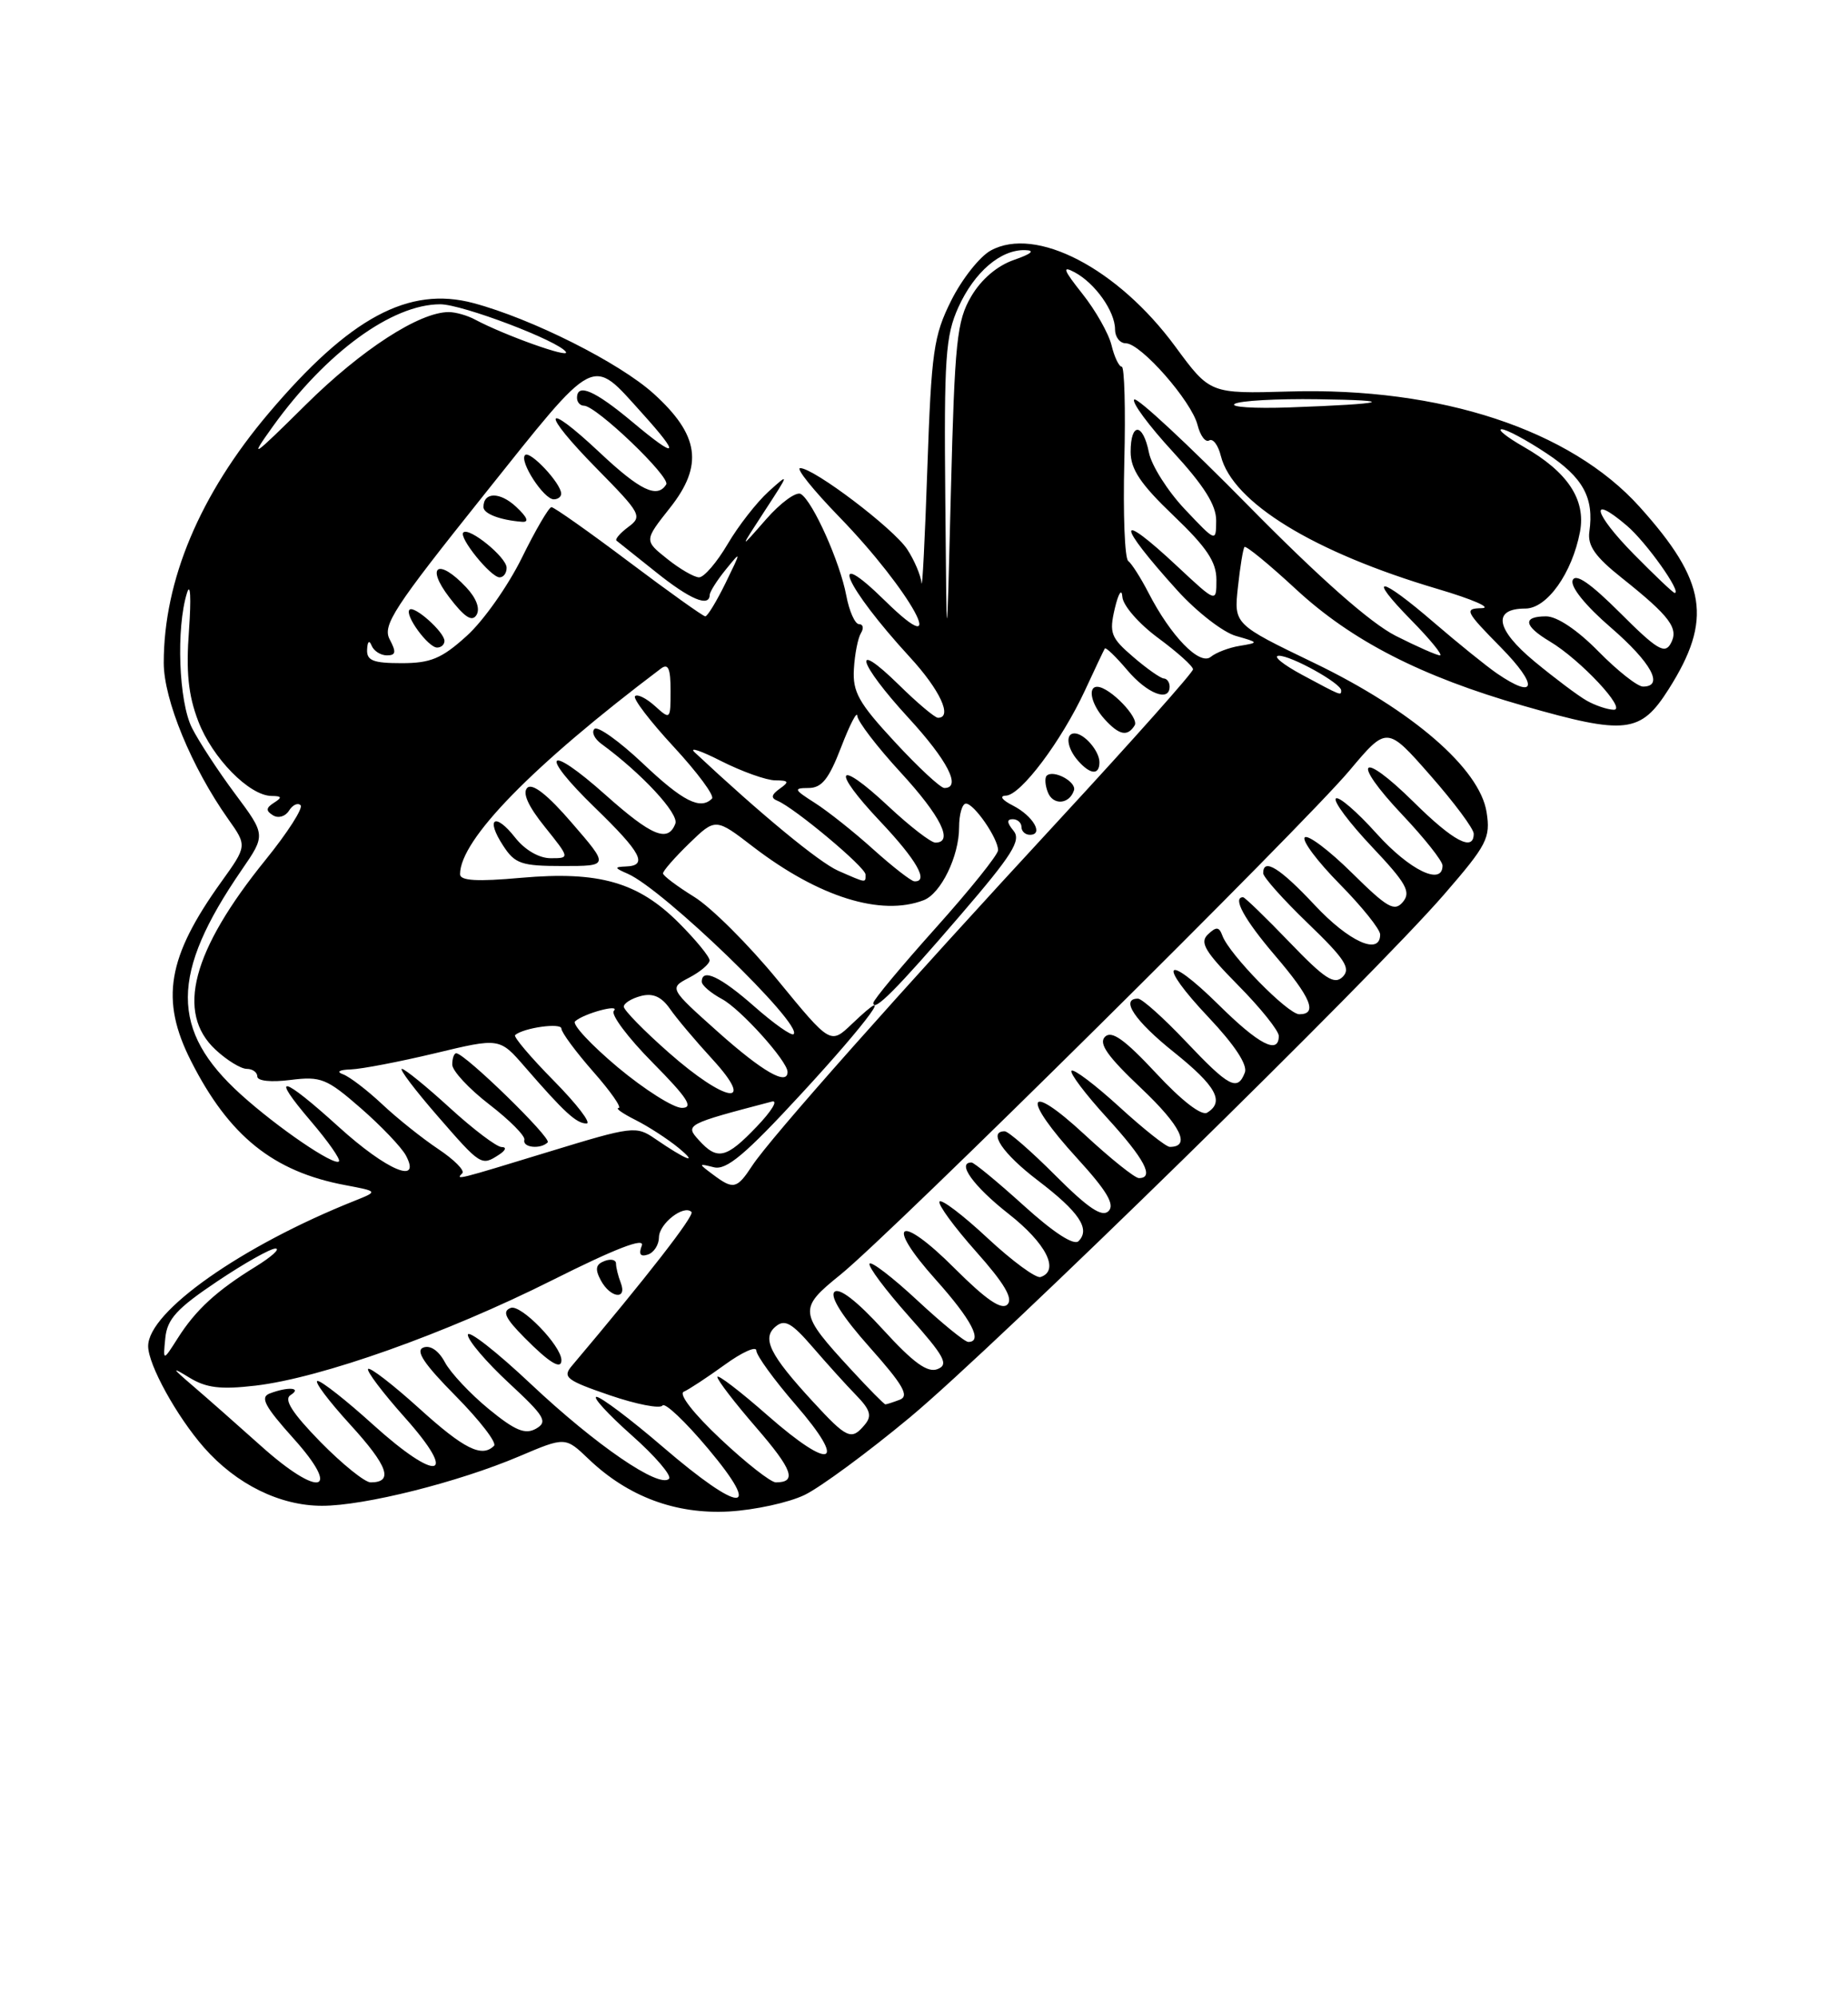 <?xml version="1.0" encoding="UTF-8" standalone="no"?>
<!DOCTYPE svg PUBLIC "-//W3C//DTD SVG 1.1//EN" "http://www.w3.org/Graphics/SVG/1.1/DTD/svg11.dtd" >
<svg xmlns="http://www.w3.org/2000/svg" xmlns:xlink="http://www.w3.org/1999/xlink" version="1.1" viewBox="0 0 237 256">
 <g >
 <path fill="currentColor"
d=" M 103.19 191.61 C 105.21 190.63 111.29 186.16 116.69 181.67 C 127.74 172.48 176.10 125.17 185.24 114.60 C 190.71 108.29 191.17 107.40 190.65 104.10 C 189.78 98.53 181.14 91.05 168.55 84.98 C 158.24 80.01 158.24 80.01 158.76 75.25 C 159.04 72.64 159.42 70.33 159.60 70.11 C 159.79 69.90 162.75 72.33 166.20 75.52 C 173.34 82.13 182.27 86.71 195.36 90.46 C 208.52 94.23 210.40 94.01 214.01 88.32 C 219.65 79.42 218.87 74.52 210.29 64.98 C 201.40 55.09 184.76 49.61 165.34 50.18 C 155.18 50.47 155.18 50.47 150.73 44.42 C 143.35 34.39 132.85 28.93 127.06 32.11 C 125.65 32.88 123.38 35.75 122.00 38.50 C 119.73 43.04 119.45 45.03 118.93 60.00 C 118.62 69.08 118.28 75.70 118.18 74.71 C 118.08 73.73 117.26 71.80 116.35 70.41 C 114.60 67.74 104.39 60.00 102.62 60.00 C 102.03 60.00 104.29 62.81 107.63 66.25 C 116.84 75.73 122.19 85.53 113.50 77.00 C 105.89 69.53 108.38 75.19 116.67 84.21 C 120.56 88.43 122.21 92.00 120.29 92.00 C 119.90 92.00 117.65 90.11 115.29 87.79 C 109.08 81.70 110.02 84.95 116.50 92.00 C 121.55 97.49 123.34 101.00 121.11 101.00 C 120.62 101.00 117.76 98.35 114.76 95.10 C 110.11 90.09 109.33 88.69 109.51 85.74 C 109.62 83.83 110.03 81.76 110.42 81.13 C 110.80 80.51 110.69 80.00 110.17 80.00 C 109.65 80.00 108.91 78.34 108.53 76.32 C 107.73 72.05 104.25 64.27 102.71 63.32 C 102.13 62.96 100.11 64.43 98.23 66.58 C 94.80 70.50 94.80 70.50 98.06 65.50 C 101.25 60.61 101.27 60.56 98.57 63.00 C 97.05 64.38 94.68 67.41 93.31 69.75 C 91.93 72.09 90.29 74.00 89.65 74.00 C 89.02 73.99 87.18 72.93 85.56 71.63 C 82.61 69.28 82.61 69.28 85.91 65.11 C 90.25 59.64 89.69 55.76 83.82 50.45 C 79.42 46.48 68.22 40.85 60.72 38.85 C 52.41 36.63 44.84 40.70 34.45 52.97 C 25.62 63.40 21.00 74.39 21.00 84.96 C 21.00 89.69 24.57 98.34 29.25 104.96 C 31.70 108.41 31.70 108.41 28.36 113.06 C 21.45 122.69 20.52 128.16 24.50 136.00 C 29.37 145.61 35.04 150.17 44.27 151.90 C 48.50 152.70 48.50 152.70 45.50 153.90 C 30.99 159.68 19.00 168.11 19.00 172.54 C 19.00 174.91 22.66 181.54 26.16 185.53 C 30.30 190.24 35.89 193.00 41.30 193.00 C 46.73 193.00 58.74 189.99 66.59 186.66 C 72.50 184.15 72.50 184.15 75.50 187.02 C 80.54 191.83 86.65 194.11 93.50 193.73 C 96.80 193.54 101.16 192.59 103.19 191.61 Z  M 85.00 185.45 C 80.88 181.91 77.05 179.03 76.50 179.04 C 75.95 179.05 77.97 181.26 81.00 183.95 C 84.03 186.63 86.18 189.15 85.80 189.54 C 84.54 190.80 76.40 185.22 68.10 177.41 C 63.65 173.22 60.00 170.37 60.00 171.09 C 60.00 171.80 62.36 174.57 65.25 177.25 C 69.88 181.54 70.29 182.23 68.74 183.12 C 67.35 183.90 66.06 183.37 62.67 180.59 C 60.31 178.65 57.78 175.96 57.06 174.61 C 56.26 173.11 55.18 172.38 54.29 172.72 C 53.24 173.12 54.38 174.83 58.45 178.94 C 61.53 182.06 63.74 184.92 63.36 185.31 C 61.80 186.87 59.51 185.73 53.74 180.50 C 50.40 177.48 47.46 175.21 47.21 175.46 C 46.96 175.70 49.09 178.52 51.93 181.70 C 58.91 189.52 56.14 190.10 47.82 182.58 C 44.43 179.51 41.24 177.00 40.73 177.00 C 40.22 177.00 42.10 179.51 44.91 182.59 C 49.77 187.91 50.51 190.00 47.53 190.00 C 46.79 190.00 43.89 187.66 41.09 184.81 C 37.49 181.12 36.37 179.38 37.25 178.82 C 38.79 177.85 36.95 177.70 34.58 178.61 C 33.33 179.09 33.95 180.26 37.63 184.36 C 43.92 191.35 40.97 192.05 33.48 185.34 C 30.51 182.68 26.60 179.23 24.79 177.68 C 22.01 175.30 21.93 175.13 24.28 176.57 C 26.46 177.90 28.29 178.12 32.76 177.60 C 41.19 176.61 57.15 170.94 70.84 164.08 C 78.89 160.04 82.72 158.56 82.31 159.65 C 81.88 160.76 82.12 161.12 83.09 160.80 C 83.87 160.54 84.50 159.55 84.51 158.59 C 84.52 156.84 87.70 154.36 88.68 155.34 C 89.11 155.77 82.94 163.70 73.31 175.10 C 72.11 176.52 72.67 176.94 78.19 178.83 C 81.61 180.00 84.66 180.59 84.96 180.15 C 85.26 179.71 87.89 182.20 90.81 185.68 C 97.94 194.17 95.03 194.06 85.00 185.45 Z  M 72.00 174.34 C 72.00 172.49 66.80 167.14 65.50 167.64 C 64.37 168.07 64.79 168.96 67.27 171.46 C 70.46 174.68 72.00 175.62 72.00 174.34 Z  M 79.61 164.42 C 79.27 163.55 79.00 162.44 79.00 161.95 C 79.00 161.46 78.33 161.32 77.52 161.63 C 76.40 162.06 76.28 162.66 77.05 164.10 C 78.28 166.39 80.47 166.66 79.61 164.42 Z  M 92.41 184.44 C 88.97 181.21 86.99 178.68 87.69 178.38 C 88.34 178.10 90.70 176.55 92.94 174.93 C 95.17 173.31 97.00 172.49 97.00 173.11 C 97.00 173.72 99.26 176.84 102.03 180.04 C 108.77 187.81 106.68 188.64 98.48 181.45 C 94.92 178.32 92.00 176.09 92.00 176.49 C 92.00 176.90 94.24 179.81 96.98 182.97 C 101.66 188.38 102.24 190.00 99.50 190.00 C 98.85 190.00 95.66 187.50 92.41 184.44 Z  M 104.24 179.64 C 98.72 173.65 97.66 171.52 99.48 170.02 C 100.64 169.05 101.53 169.55 104.21 172.65 C 106.02 174.75 108.53 177.53 109.80 178.83 C 111.61 180.69 111.85 181.48 110.92 182.59 C 109.20 184.67 108.64 184.42 104.24 179.64 Z  M 109.24 175.64 C 102.39 168.22 102.34 167.77 107.77 163.39 C 114.27 158.15 167.12 105.84 173.06 98.77 C 177.87 93.05 177.87 93.05 183.44 99.39 C 186.50 102.87 189.00 106.23 189.00 106.86 C 189.00 109.21 186.40 107.84 181.31 102.81 C 174.42 96.01 173.18 97.38 179.84 104.43 C 182.68 107.43 185.00 110.36 185.00 110.94 C 185.00 113.59 180.78 111.54 176.56 106.86 C 174.02 104.03 171.66 102.00 171.32 102.35 C 170.97 102.70 173.05 105.47 175.94 108.53 C 180.34 113.18 180.98 114.32 179.93 115.59 C 178.84 116.90 177.95 116.39 173.36 111.86 C 170.44 108.98 167.73 106.94 167.33 107.33 C 166.94 107.73 168.95 110.41 171.81 113.31 C 174.66 116.20 177.00 119.11 177.00 119.78 C 177.00 122.51 173.00 120.71 168.60 116.00 C 164.14 111.24 162.00 109.91 162.00 111.92 C 162.00 112.42 164.59 115.32 167.75 118.36 C 172.48 122.91 173.27 124.12 172.20 125.20 C 171.12 126.27 169.91 125.48 165.36 120.75 C 162.32 117.59 159.64 115.00 159.42 115.00 C 158.01 115.00 159.59 117.87 163.50 122.45 C 168.14 127.87 169.02 130.00 166.63 130.00 C 165.16 130.00 157.63 122.31 156.77 119.93 C 156.35 118.78 155.99 118.74 154.92 119.76 C 153.82 120.79 154.51 121.95 158.79 126.29 C 161.66 129.19 164.00 132.11 164.00 132.78 C 164.00 135.21 161.46 133.90 156.31 128.81 C 149.38 121.97 148.29 123.31 155.01 130.41 C 158.35 133.95 160.02 136.49 159.65 137.47 C 158.71 139.92 157.61 139.33 152.09 133.50 C 149.23 130.48 146.46 128.00 145.94 128.00 C 143.62 128.00 145.53 130.85 150.55 134.86 C 155.97 139.20 157.08 141.22 154.82 142.61 C 154.10 143.06 151.55 141.09 148.25 137.54 C 144.21 133.21 142.56 132.04 141.71 132.89 C 140.86 133.74 142.03 135.40 146.36 139.49 C 151.45 144.31 152.76 147.00 150.02 147.00 C 149.55 147.00 146.63 144.69 143.55 141.87 C 140.46 139.05 137.70 136.96 137.42 137.24 C 137.15 137.52 139.19 140.23 141.96 143.26 C 146.79 148.55 148.09 151.00 146.06 151.00 C 145.54 151.00 142.39 148.48 139.06 145.39 C 131.57 138.46 130.94 140.58 138.15 148.47 C 141.96 152.64 143.00 154.40 142.17 155.23 C 141.34 156.06 139.57 154.88 135.37 150.68 C 132.25 147.55 129.31 145.00 128.85 145.00 C 126.65 145.00 128.58 147.86 133.11 151.31 C 138.40 155.34 139.87 157.53 138.32 159.08 C 137.72 159.68 135.11 157.98 131.28 154.51 C 127.93 151.48 124.92 149.00 124.59 149.00 C 122.65 149.00 124.85 152.05 129.32 155.56 C 134.16 159.35 135.94 162.85 133.45 163.68 C 132.87 163.88 129.81 161.63 126.65 158.69 C 123.49 155.74 120.72 153.64 120.49 154.01 C 120.26 154.38 122.37 157.26 125.17 160.41 C 128.79 164.47 129.96 166.44 129.20 167.20 C 128.45 167.95 126.48 166.61 122.43 162.57 C 115.30 155.43 113.35 156.59 120.00 164.01 C 124.60 169.15 126.09 172.00 124.18 172.00 C 123.73 172.00 120.79 169.60 117.64 166.67 C 114.49 163.74 111.73 161.62 111.52 161.97 C 111.30 162.32 113.57 165.35 116.55 168.70 C 121.14 173.85 121.71 174.90 120.24 175.48 C 118.95 175.99 117.14 174.68 113.23 170.40 C 109.90 166.75 107.61 164.99 107.01 165.59 C 106.41 166.19 108.06 168.79 111.52 172.67 C 115.80 177.48 116.64 178.92 115.41 179.40 C 114.54 179.73 113.71 180.00 113.55 180.00 C 113.39 180.00 111.45 178.04 109.24 175.64 Z  M 21.20 171.50 C 21.44 169.06 22.69 167.70 27.84 164.25 C 31.33 161.91 34.70 160.01 35.34 160.03 C 35.98 160.05 34.82 161.09 32.78 162.35 C 27.80 165.41 25.10 167.89 22.81 171.50 C 20.90 174.50 20.90 174.50 21.20 171.50 Z  M 91.44 150.55 C 89.54 149.13 89.54 149.11 91.55 149.61 C 93.16 150.02 95.58 147.99 102.80 140.16 C 111.47 130.77 115.29 125.49 109.25 131.25 C 106.50 133.87 106.50 133.87 99.74 125.63 C 96.03 121.10 91.20 116.29 89.02 114.95 C 86.84 113.60 85.04 112.25 85.03 111.95 C 85.01 111.64 86.52 109.92 88.38 108.11 C 91.77 104.83 91.77 104.83 96.63 108.57 C 105.01 114.98 112.99 117.48 118.46 115.38 C 120.67 114.53 123.00 109.74 123.00 106.05 C 123.00 104.37 123.40 103.00 123.88 103.00 C 124.93 103.00 128.00 107.46 128.00 108.97 C 128.00 109.55 124.40 114.03 120.00 118.94 C 115.60 123.85 112.00 128.17 112.00 128.55 C 112.00 129.81 115.05 126.75 123.17 117.30 C 129.84 109.55 131.00 107.71 129.98 106.48 C 129.13 105.45 129.09 105.00 129.88 105.00 C 130.49 105.00 131.00 105.45 131.00 106.00 C 131.00 106.55 131.49 107.00 132.08 107.00 C 133.90 107.00 132.49 104.58 129.92 103.26 C 128.50 102.54 128.12 102.01 129.00 101.98 C 130.91 101.93 136.12 94.99 139.14 88.50 C 140.41 85.75 141.56 83.33 141.69 83.12 C 141.81 82.92 143.10 84.16 144.55 85.87 C 147.10 88.90 150.00 90.04 150.00 88.00 C 150.00 87.45 149.66 86.98 149.25 86.96 C 148.84 86.94 147.07 85.70 145.33 84.20 C 142.46 81.74 142.23 81.15 142.97 77.99 C 143.44 76.01 143.86 75.37 143.94 76.50 C 144.01 77.61 146.07 79.96 148.54 81.78 C 150.99 83.59 153.00 85.39 153.00 85.79 C 153.00 86.19 145.30 94.84 135.90 105.01 C 115.33 127.25 98.78 145.88 96.47 149.41 C 94.50 152.41 94.06 152.51 91.44 150.55 Z  M 137.73 101.31 C 138.10 100.21 135.08 98.59 134.23 99.43 C 133.97 99.70 134.03 100.65 134.38 101.54 C 135.04 103.26 137.13 103.11 137.73 101.31 Z  M 141.00 97.70 C 141.00 96.26 139.05 94.00 137.80 94.00 C 136.59 94.00 136.84 95.90 138.25 97.50 C 139.83 99.30 141.00 99.38 141.00 97.70 Z  M 145.52 92.97 C 146.12 92.00 142.36 88.10 140.75 88.03 C 139.44 87.98 139.94 90.28 141.65 92.17 C 143.53 94.24 144.60 94.46 145.52 92.97 Z  M 59.29 150.38 C 59.63 150.03 58.25 148.64 56.21 147.28 C 54.17 145.92 50.92 143.33 49.00 141.52 C 47.08 139.72 44.83 138.00 44.00 137.70 C 43.10 137.37 43.49 137.12 45.00 137.07 C 46.38 137.02 51.23 136.09 55.79 135.00 C 64.07 133.01 64.07 133.01 67.29 136.72 C 72.38 142.59 73.92 144.00 75.22 144.00 C 75.88 144.00 74.00 141.54 71.02 138.52 C 68.05 135.51 65.82 132.88 66.06 132.67 C 67.14 131.73 72.00 131.05 72.00 131.84 C 72.00 132.32 73.84 134.81 76.08 137.36 C 78.33 139.91 79.79 142.01 79.33 142.02 C 78.88 142.04 79.85 142.72 81.50 143.55 C 83.15 144.38 85.62 145.98 87.00 147.11 C 89.74 149.37 87.97 148.68 84.00 145.95 C 81.59 144.29 81.11 144.35 70.50 147.59 C 58.50 151.26 58.38 151.29 59.29 150.38 Z  M 64.00 148.00 C 64.86 147.44 65.00 147.02 64.33 147.02 C 63.69 147.01 60.70 144.75 57.69 142.00 C 54.68 139.25 51.91 137.00 51.54 137.00 C 51.17 137.00 53.21 139.70 56.08 143.00 C 61.67 149.43 61.73 149.47 64.00 148.00 Z  M 70.24 146.42 C 70.78 145.88 59.61 135.00 58.51 135.00 C 58.23 135.00 58.00 135.65 58.00 136.45 C 58.00 137.25 60.14 139.55 62.75 141.56 C 65.36 143.57 67.39 145.61 67.25 146.10 C 66.97 147.09 69.33 147.34 70.24 146.42 Z  M 43.50 144.49 C 36.10 137.78 34.52 137.45 39.87 143.71 C 42.09 146.31 43.71 148.62 43.47 148.86 C 42.85 149.48 35.59 144.53 30.89 140.28 C 21.80 132.07 21.82 124.84 30.99 111.51 C 34.08 107.02 34.08 107.02 30.16 101.76 C 28.00 98.87 25.51 95.06 24.62 93.30 C 22.92 89.94 22.57 80.51 23.98 76.00 C 24.42 74.58 24.53 76.63 24.24 80.73 C 23.84 86.15 24.14 89.08 25.43 92.45 C 27.23 97.16 31.97 101.99 34.83 102.02 C 36.15 102.03 36.21 102.21 35.14 102.89 C 34.10 103.55 34.07 103.92 35.01 104.50 C 35.68 104.92 36.59 104.66 37.06 103.91 C 37.52 103.17 38.19 102.85 38.55 103.21 C 38.90 103.57 36.89 106.71 34.08 110.18 C 24.62 121.85 22.52 129.80 27.65 134.55 C 29.10 135.90 30.90 137.00 31.65 137.00 C 32.39 137.00 33.00 137.44 33.00 137.98 C 33.00 138.55 34.77 138.74 37.25 138.42 C 41.15 137.93 41.90 138.23 46.26 142.03 C 48.88 144.31 51.48 147.04 52.05 148.09 C 54.09 151.91 49.61 150.02 43.50 144.49 Z  M 89.62 146.13 C 87.83 144.16 87.97 144.08 99.00 141.19 C 99.83 140.98 98.95 142.42 97.05 144.40 C 93.13 148.50 92.00 148.76 89.62 146.13 Z  M 79.23 136.80 C 75.81 133.93 73.34 131.29 73.75 130.91 C 74.86 129.90 79.63 128.61 78.72 129.57 C 78.30 130.02 80.53 133.00 83.69 136.19 C 88.18 140.73 89.00 142.00 87.45 142.00 C 86.36 142.00 82.66 139.66 79.23 136.80 Z  M 85.75 134.90 C 82.59 132.12 80.00 129.47 80.00 129.03 C 80.00 128.59 80.98 127.98 82.19 127.66 C 83.73 127.26 84.82 127.74 85.91 129.29 C 86.75 130.51 89.20 133.41 91.35 135.75 C 97.08 141.99 93.11 141.39 85.75 134.90 Z  M 92.15 132.33 C 85.80 126.66 85.80 126.66 88.40 125.30 C 89.83 124.55 91.00 123.55 91.00 123.09 C 91.00 122.62 89.23 120.46 87.06 118.29 C 81.83 113.06 76.82 111.63 66.84 112.51 C 61.18 113.02 59.00 112.89 59.00 112.05 C 59.00 107.63 68.29 98.12 84.75 85.70 C 85.70 84.98 86.00 85.67 86.00 88.53 C 86.00 92.25 85.97 92.28 83.99 90.49 C 82.89 89.50 81.74 88.92 81.44 89.23 C 81.14 89.53 83.38 92.46 86.42 95.74 C 89.46 99.03 91.66 102.00 91.31 102.36 C 89.82 103.85 87.57 102.71 82.43 97.84 C 79.43 95.01 76.65 93.02 76.24 93.43 C 75.83 93.83 76.23 94.69 77.12 95.34 C 82.30 99.13 87.10 104.30 86.61 105.57 C 85.67 108.03 83.59 107.17 77.65 101.88 C 70.09 95.14 69.02 96.47 76.32 103.54 C 82.28 109.32 83.14 110.96 80.25 111.06 C 78.75 111.12 78.79 111.25 80.50 111.99 C 85.06 113.97 103.02 131.32 101.78 132.55 C 101.52 132.81 99.26 131.22 96.75 129.01 C 92.39 125.17 90.00 124.05 90.00 125.83 C 90.00 126.29 91.16 127.28 92.59 128.05 C 94.98 129.33 101.00 136.01 101.00 137.39 C 101.00 139.20 97.80 137.36 92.15 132.33 Z  M 73.36 105.50 C 70.24 101.87 68.27 100.33 67.62 100.98 C 66.97 101.63 67.74 103.34 69.87 105.98 C 73.09 110.00 73.09 110.00 70.62 110.00 C 69.13 110.00 67.31 108.94 66.06 107.35 C 63.46 104.04 62.23 104.90 64.54 108.41 C 66.04 110.72 66.88 111.00 72.17 111.00 C 78.12 111.00 78.12 111.00 73.36 105.50 Z  M 107.50 111.61 C 105.05 110.53 97.60 104.39 89.09 96.43 C 88.32 95.70 89.86 96.21 92.51 97.56 C 95.17 98.90 98.28 100.01 99.42 100.02 C 101.16 100.03 101.26 100.20 100.00 101.09 C 98.92 101.86 98.83 102.29 99.71 102.64 C 101.89 103.54 111.00 111.15 111.00 112.09 C 111.00 113.19 111.18 113.22 107.50 111.61 Z  M 112.00 108.87 C 109.53 106.64 106.15 103.96 104.50 102.91 C 101.81 101.20 101.73 101.01 103.68 101.00 C 105.39 101.00 106.30 99.86 107.88 95.75 C 108.99 92.86 109.92 91.07 109.95 91.76 C 109.98 92.45 112.47 95.71 115.50 99.00 C 120.67 104.62 122.34 108.00 119.96 108.00 C 119.38 108.00 116.68 105.91 113.94 103.35 C 107.26 97.10 106.49 98.52 112.89 105.29 C 117.56 110.23 119.18 113.07 117.25 112.96 C 116.84 112.93 114.47 111.09 112.00 108.87 Z  M 203.50 89.81 C 202.40 89.19 199.39 86.93 196.80 84.79 C 191.81 80.66 191.35 78.00 195.62 78.00 C 198.40 78.00 201.62 73.47 202.63 68.16 C 203.40 64.04 201.05 60.49 195.41 57.27 C 193.26 56.04 191.99 55.03 192.58 55.02 C 193.17 55.01 195.76 56.39 198.33 58.10 C 203.04 61.21 204.45 63.80 203.83 68.15 C 203.58 69.94 204.57 71.36 208.00 74.08 C 214.21 79.03 215.35 80.56 214.25 82.51 C 213.49 83.87 212.45 83.23 207.78 78.56 C 203.95 74.74 202.05 73.43 201.69 74.38 C 201.37 75.20 203.33 77.63 206.58 80.43 C 211.77 84.92 213.46 88.00 210.71 88.00 C 210.00 88.00 207.43 85.97 205.00 83.50 C 202.31 80.76 199.69 79.00 198.29 79.00 C 195.23 79.00 195.40 80.21 198.75 82.21 C 202.67 84.54 208.72 91.01 206.95 90.97 C 206.15 90.95 204.60 90.43 203.50 89.81 Z  M 167.00 86.50 C 164.53 85.17 163.18 84.07 164.00 84.05 C 165.56 84.01 172.00 87.58 172.00 88.49 C 172.00 89.19 172.07 89.22 167.00 86.50 Z  M 191.97 86.31 C 190.61 85.37 186.99 82.45 183.92 79.81 C 176.89 73.75 175.18 73.57 181.00 79.50 C 183.43 81.97 185.08 84.00 184.67 84.00 C 184.27 84.00 181.71 82.87 179.00 81.50 C 175.75 79.85 169.27 74.13 160.07 64.79 C 152.38 56.98 145.80 50.86 145.46 51.21 C 145.11 51.55 147.34 54.57 150.42 57.91 C 154.42 62.26 155.99 64.76 155.97 66.74 C 155.95 69.50 155.95 69.50 151.95 65.27 C 149.75 62.94 147.68 59.67 147.35 58.02 C 146.58 54.16 145.00 54.10 145.00 57.92 C 145.00 60.16 146.29 62.07 150.50 66.09 C 154.75 70.15 156.00 72.01 156.00 74.31 C 156.00 77.27 156.00 77.27 151.04 72.64 C 143.10 65.21 143.08 66.94 151.00 75.69 C 153.47 78.42 156.85 81.04 158.50 81.51 C 161.45 82.35 161.46 82.37 159.00 82.78 C 157.62 83.00 155.95 83.64 155.28 84.19 C 153.86 85.36 150.16 81.55 147.30 76.00 C 146.31 74.08 145.13 72.23 144.69 71.90 C 144.24 71.57 144.02 65.84 144.19 59.15 C 144.36 52.47 144.21 47.00 143.86 47.00 C 143.51 47.00 142.91 45.76 142.55 44.25 C 142.18 42.74 140.49 39.76 138.80 37.64 C 136.37 34.58 136.17 34.02 137.82 34.90 C 140.45 36.31 143.00 39.91 143.00 42.22 C 143.00 43.20 143.62 44.00 144.38 44.00 C 146.30 44.00 152.81 51.41 153.58 54.47 C 153.93 55.85 154.60 56.75 155.08 56.45 C 155.55 56.16 156.23 57.05 156.57 58.44 C 158.07 64.41 168.46 70.78 184.38 75.49 C 188.85 76.81 191.39 77.92 190.04 77.95 C 187.74 78.00 187.90 78.33 192.50 83.00 C 197.33 87.91 197.03 89.77 191.97 86.31 Z  M 47.08 83.25 C 47.13 82.20 47.36 82.00 47.66 82.75 C 47.94 83.44 48.82 84.00 49.62 84.00 C 50.77 84.00 50.84 83.58 49.98 81.96 C 49.02 80.16 50.47 77.93 62.03 63.47 C 76.66 45.16 75.73 45.64 82.34 52.95 C 87.38 58.53 86.92 58.96 81.11 54.09 C 76.28 50.05 74.00 49.06 74.00 51.00 C 74.00 51.55 74.40 52.00 74.89 52.00 C 76.46 52.00 86.02 61.15 85.44 62.09 C 84.30 63.93 82.10 62.88 76.93 58.02 C 69.58 51.12 69.29 52.71 76.56 60.09 C 82.22 65.84 82.41 66.19 80.57 67.55 C 79.51 68.34 78.84 69.13 79.07 69.30 C 79.31 69.48 81.57 71.29 84.10 73.31 C 88.49 76.83 90.97 77.88 91.02 76.25 C 91.03 75.84 91.96 74.38 93.08 73.00 C 95.09 70.53 95.09 70.55 93.04 74.75 C 91.89 77.09 90.73 79.00 90.45 79.00 C 90.18 79.00 85.76 75.85 80.64 72.00 C 75.52 68.15 71.05 65.00 70.72 65.00 C 70.40 65.00 68.68 67.93 66.92 71.51 C 65.15 75.10 61.98 79.60 59.85 81.51 C 56.65 84.41 55.23 85.00 51.50 85.00 C 47.85 85.00 47.01 84.67 47.08 83.25 Z  M 57.00 82.15 C 57.00 81.02 53.11 77.55 52.52 78.15 C 51.85 78.81 54.91 83.00 56.06 83.00 C 56.58 83.00 57.00 82.62 57.00 82.15 Z  M 59.78 75.27 C 56.24 71.50 54.53 72.52 57.61 76.55 C 59.57 79.12 60.54 79.75 61.11 78.82 C 61.60 78.02 61.09 76.66 59.78 75.27 Z  M 64.97 72.75 C 64.93 71.40 60.15 67.52 59.42 68.25 C 58.79 68.87 62.94 74.00 64.07 74.00 C 64.58 74.00 64.99 73.44 64.97 72.75 Z  M 66.18 64.95 C 64.11 63.02 62.00 63.04 62.00 64.99 C 62.00 65.84 64.12 66.66 66.94 66.88 C 67.90 66.96 67.64 66.31 66.18 64.95 Z  M 71.97 63.25 C 71.91 61.90 67.96 57.70 67.34 58.33 C 66.56 59.11 69.73 64.00 71.02 64.00 C 71.56 64.00 71.99 63.66 71.97 63.25 Z  M 121.23 64.00 C 121.06 45.87 121.26 43.02 122.91 39.38 C 124.97 34.85 128.34 31.97 131.47 32.06 C 132.79 32.09 132.30 32.53 130.05 33.31 C 127.88 34.06 125.84 35.80 124.55 38.00 C 122.71 41.14 122.44 43.72 121.95 63.00 C 121.41 84.50 121.41 84.50 121.23 64.00 Z  M 209.52 71.02 C 204.36 65.78 203.73 63.20 208.62 67.36 C 211.11 69.46 215.75 76.00 214.77 76.00 C 214.58 76.00 212.22 73.76 209.52 71.02 Z  M 34.99 54.66 C 41.80 45.19 50.27 39.00 56.46 39.00 C 59.28 39.00 71.71 43.72 72.58 45.12 C 73.11 45.98 64.69 42.97 60.92 40.96 C 59.94 40.43 58.42 40.00 57.55 40.00 C 53.78 40.00 46.34 44.82 39.21 51.88 C 32.29 58.73 31.87 59.01 34.99 54.66 Z  M 158.34 51.77 C 158.98 51.36 163.78 51.09 169.00 51.17 C 179.49 51.31 177.91 51.77 165.34 52.22 C 160.85 52.38 157.70 52.17 158.34 51.77 Z "/>
</g>
</svg>